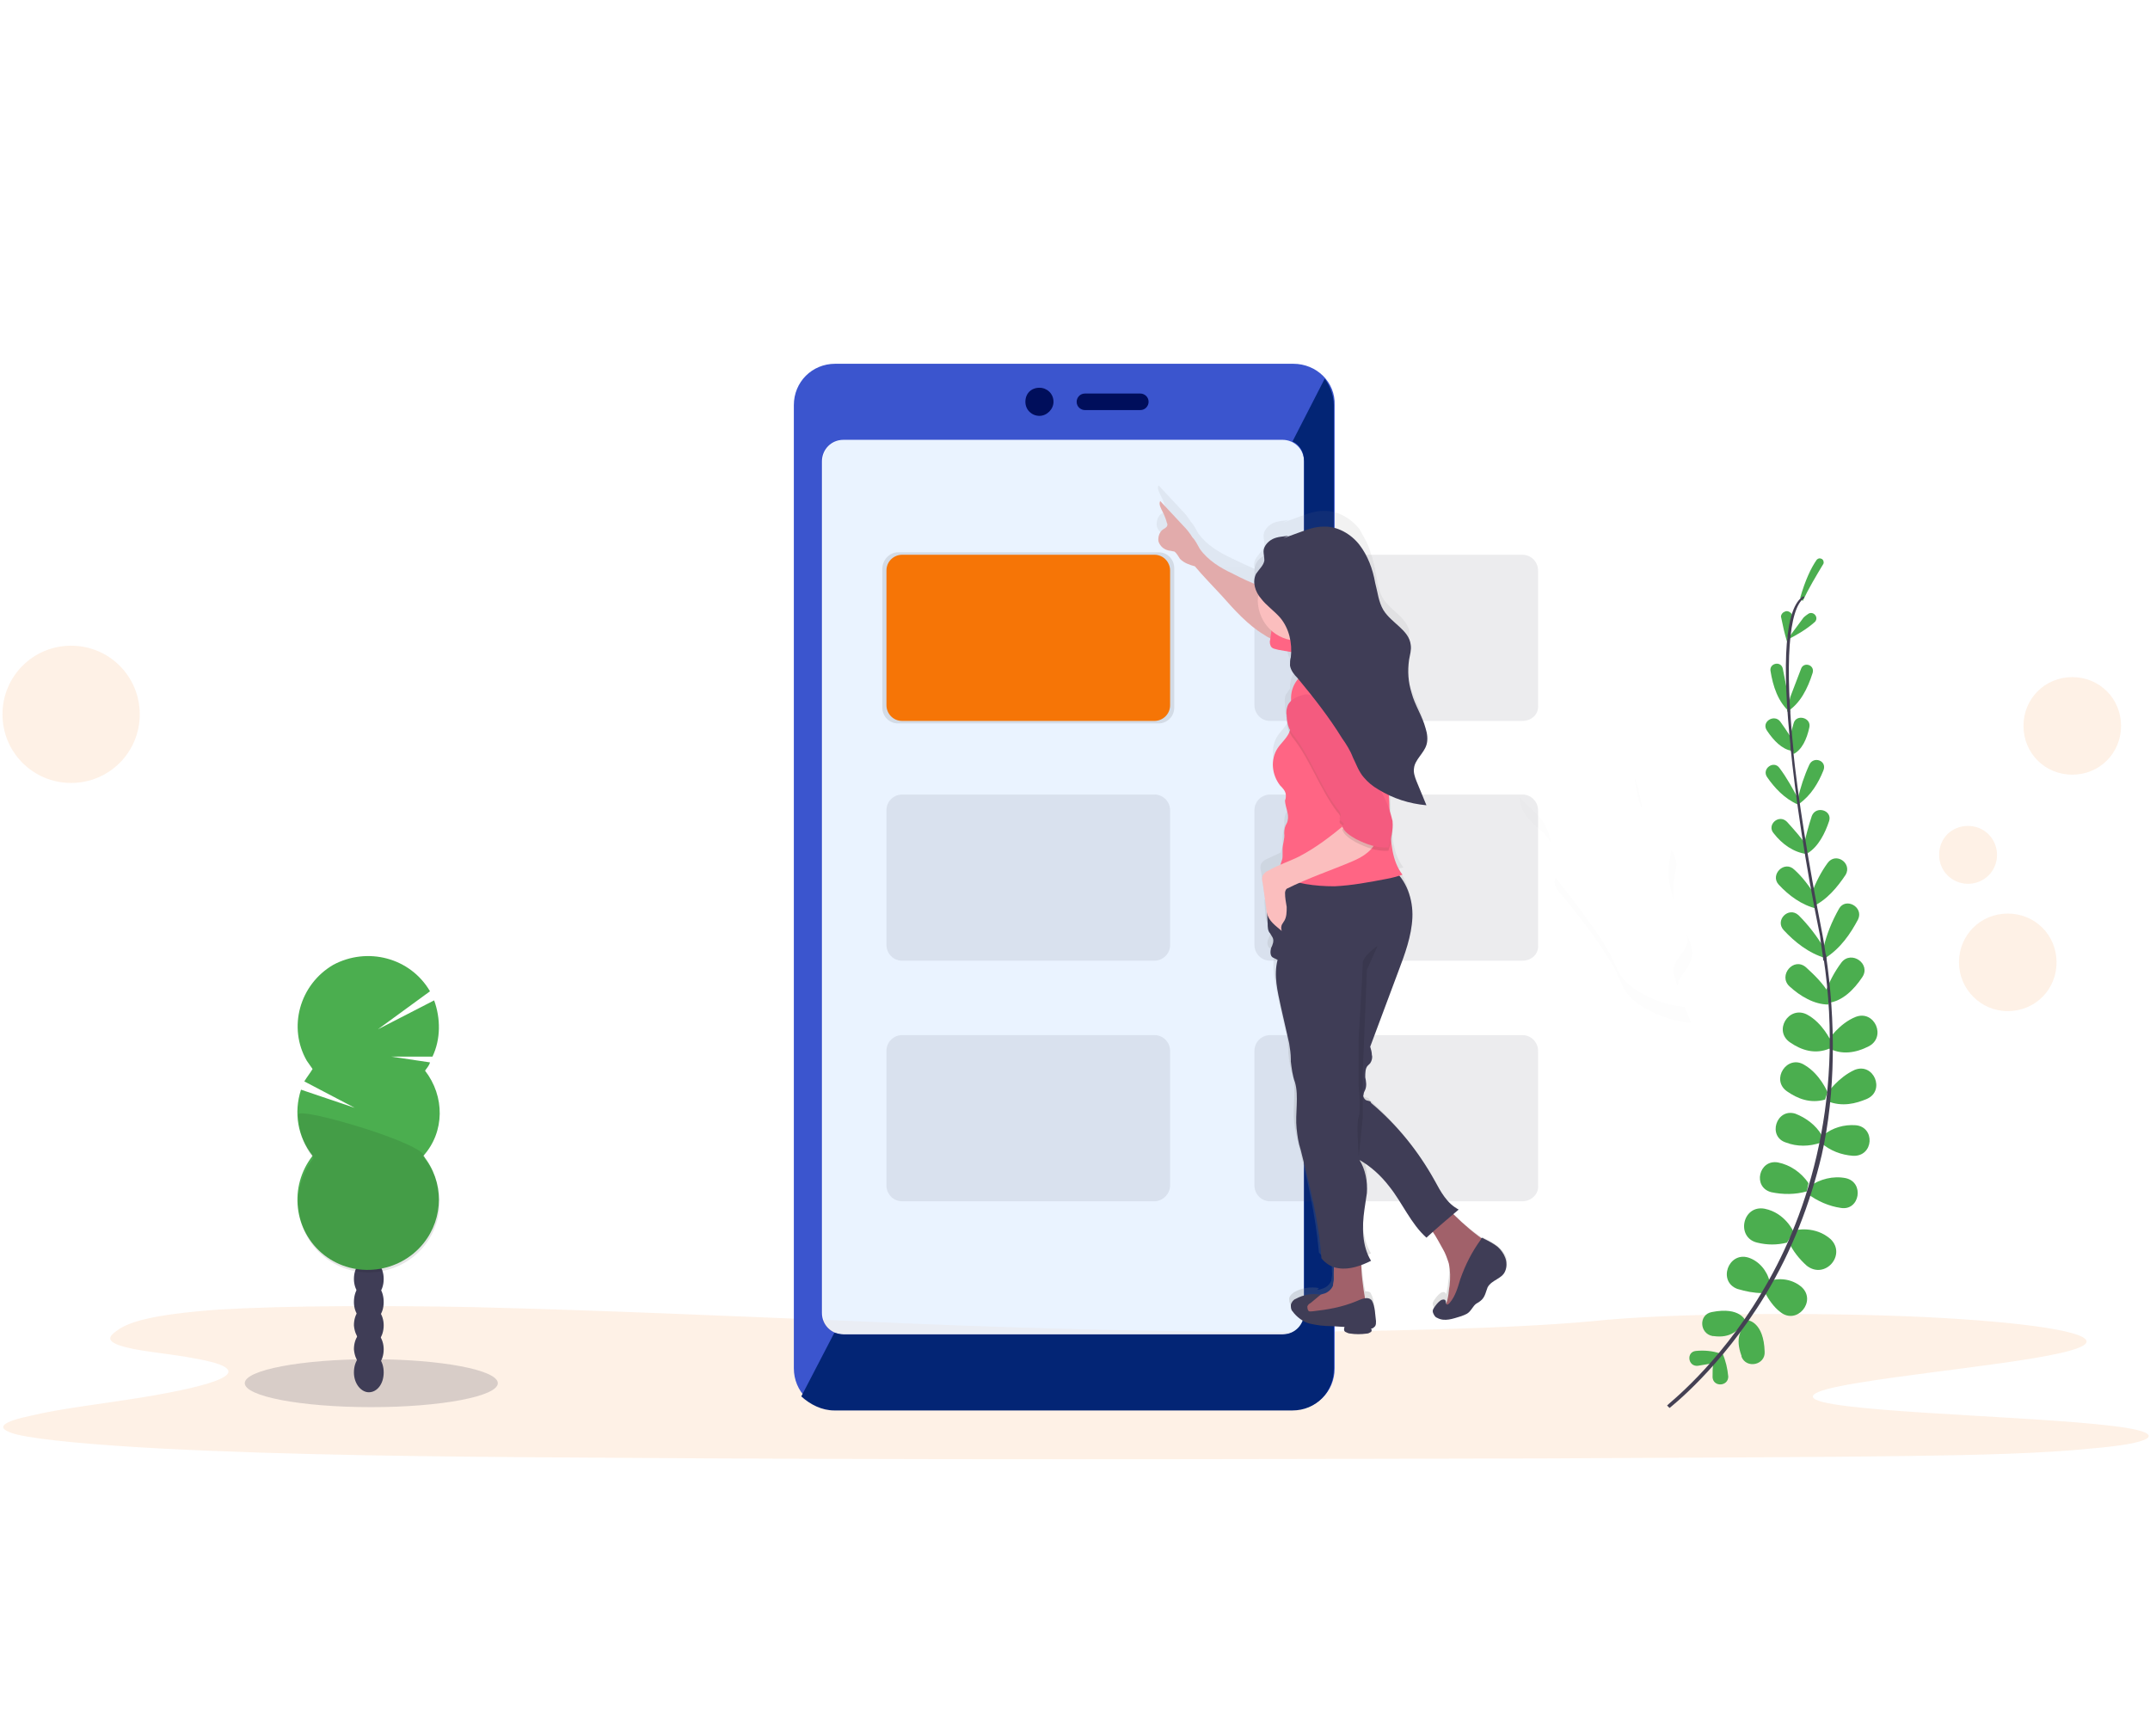<svg width="260" height="210" viewBox="0 0 260 210" fill="none" xmlns="http://www.w3.org/2000/svg">
<path opacity="0.1" d="M151.2 161.1C134.6 161 118.7 160.5 103.5 159.8C88.4 159.2 73.4 158.5 57.2 158.1C46.8 157.9 34.8 157.9 26.4 158.4C18.3 159 15.6 159.9 14.2 160.9C13.2 161.6 12.5 162.3 15.4 163C17.4 163.5 21 163.8 23.5 164.3C32.1 165.8 26 167.6 16.7 169.1C12.3 169.8 7.2 170.4 3.9 171.2C0.5 171.9 -1 172.7 2 173.5C4.9 174.2 11.9 174.8 19.4 175.2C34.7 176 52.8 176.2 70.4 176.3C109.4 176.6 148.7 176.5 187.8 176.4C202.3 176.3 216.8 176.3 231.1 176.1C239 176 247.2 175.8 252.9 175.2C260.2 174.6 262 173.5 257.1 172.7C248.9 171.4 226.3 171 220.5 169.6C217.3 168.8 220.6 167.9 225.1 167.2C234.9 165.6 251.4 164.2 252.3 162.4C252.9 161.1 245 159.9 232.7 159.3C219.9 158.7 202 158.8 192.6 159.8C183 160.7 165.9 161.1 151.2 161.1Z" fill="#F67506"/>
<path d="M208 163.7C207.1 163.4 206.1 163.3 205.1 163.4C203.9 163.5 204.1 165.3 205.3 165.2C205.9 165.1 206.5 165 207.1 164.9L208 163.7Z" fill="#4BAE4F"/>
<path d="M208.3 163.7C208.7 164.6 208.9 165.5 209 166.5C209 167.7 207.2 167.8 207.1 166.6C207.1 166 207.1 165.4 207.2 164.8L208.3 163.7Z" fill="#4BAE4F"/>
<path d="M211.1 159.8C211.1 159.8 210.5 158 207 158.7C205.4 159 205.5 161.3 207.1 161.6H207.2C209.3 161.9 210.2 160.9 211.1 159.8Z" fill="#4BAE4F"/>
<path d="M211.4 159.7C211.4 159.7 213.3 159.9 213.4 163.5C213.5 165.1 211.2 165.6 210.6 164.1V164C209.8 161.8 210.5 160.8 211.4 159.7Z" fill="#4BAE4F"/>
<path d="M214 155C213.7 153.7 212.7 152.5 211.4 152.1C209 151.4 207.7 155 210.1 155.9C211.1 156.2 212.1 156.4 213.1 156.4L214 155Z" fill="#4BAE4F"/>
<path d="M216.9 149C216.9 149 215.9 146.7 213.4 146.2C210.7 145.7 209.9 149.7 212.5 150.3C213.7 150.6 214.9 150.6 216.1 150.3L216.9 149Z" fill="#4BAE4F"/>
<path d="M218.7 143.1C217.8 141.8 216.5 140.9 215 140.6C212.7 140.2 211.9 143.6 214.2 144.2C215.6 144.5 217.1 144.5 218.5 144.1L218.7 143.1Z" fill="#4BAE4F"/>
<path d="M220.3 137.3C219.6 136.1 218.4 135.2 217.1 134.7C214.8 134 213.7 137.5 216 138.2C217.3 138.7 218.8 138.7 220.2 138.2L220.3 137.3Z" fill="#4BAE4F"/>
<path d="M221 132.1C221 132.1 220.1 129.9 218.2 128.8C216.1 127.5 214.1 130.6 216.1 132C217.4 132.9 218.9 133.5 220.7 133L221 132.1Z" fill="#4BAE4F"/>
<path d="M221.4 125.9C221.4 125.9 220.4 123.7 218.5 122.7C216.3 121.6 214.4 124.7 216.5 126.1C217.8 127 219.5 127.6 221.3 126.8L221.4 125.9Z" fill="#4BAE4F"/>
<path d="M221.2 120.2C220.5 119 219.5 118 218.4 117C216.9 115.7 215 118 216.4 119.3C217.7 120.5 219.4 121.5 221.1 121.5L221.2 120.2Z" fill="#4BAE4F"/>
<path d="M220.6 114.7C219.7 113.2 218.7 111.9 217.5 110.7C216.3 109.6 214.6 111.3 215.7 112.5C217 113.9 218.7 115.3 220.8 115.9L220.6 114.7Z" fill="#4BAE4F"/>
<path d="M219.5 108.3C218.8 107.2 218 106.1 217 105.2C215.8 104 214 105.8 215.1 107C216.3 108.3 217.9 109.5 219.7 109.9L219.5 108.3Z" fill="#4BAE4F"/>
<path d="M218.5 102.3C217.8 101.3 217 100.4 216.1 99.4C215.1 98.4 213.6 99.8 214.5 100.8C215.5 102.1 216.9 103.1 218.5 103.3V102.3Z" fill="#4BAE4F"/>
<path d="M217.5 96.7C216.8 95.4 216.1 94.1 215.2 92.9C214.5 91.9 213 93 213.7 94C214.6 95.3 215.8 96.6 217.4 97.3L217.5 96.7Z" fill="#4BAE4F"/>
<path d="M216.7 89.4C216.7 89.4 216.1 88.4 215.3 87.3C214.6 86.3 212.9 87.3 213.7 88.4C214.5 89.6 215.5 90.6 216.6 90.8L216.7 89.4Z" fill="#4BAE4F"/>
<path d="M216.3 84.5L215.6 80.9C215.4 79.9 214 80.2 214.1 81.1C214.4 83 215 84.9 216.5 86.2L216.3 84.5Z" fill="#4BAE4F"/>
<path d="M216.7 74.3C216.5 74 216.1 73.8 215.8 74C215.5 74.1 215.3 74.5 215.4 74.7C215.6 75.7 215.8 76.6 216.1 77.6L216.7 74.3Z" fill="#4BAE4F"/>
<path d="M214.1 154.9C215.4 154.5 216.9 154.8 217.9 155.7C219.7 157.4 217.3 160.3 215.3 158.7C214.5 158.1 213.9 157.2 213.4 156.3L214.1 154.9Z" fill="#4BAE4F"/>
<path d="M217.1 148.8C217.1 148.8 219.5 148.2 221.4 149.9C223.3 151.8 220.7 154.8 218.5 153.1C217.6 152.3 216.8 151.3 216.3 150.2L217.1 148.8Z" fill="#4BAE4F"/>
<path d="M218.8 143.5C220.1 142.6 221.7 142.2 223.2 142.5C225.5 143 224.9 146.5 222.6 146.1C221.2 145.9 219.8 145.3 218.6 144.4L218.8 143.5Z" fill="#4BAE4F"/>
<path d="M220.5 137.3C221.6 136.4 223 136 224.4 136.1C226.8 136.3 226.6 139.9 224.1 139.8C222.7 139.7 221.3 139.2 220.2 138.2L220.5 137.3Z" fill="#4BAE4F"/>
<path d="M221 132.2C221 132.2 222.3 130.3 224.3 129.4C226.6 128.5 228 131.9 225.8 132.9C224.4 133.5 222.8 133.9 221 133.2V132.2Z" fill="#4BAE4F"/>
<path d="M221.1 125.8C221.1 125.8 222.4 123.8 224.4 123C226.7 122.1 228.2 125.5 225.9 126.6C224.5 127.3 222.7 127.7 221 126.7V125.8H221.1Z" fill="#4BAE4F"/>
<path d="M220.7 120.1C221.2 118.8 221.8 117.6 222.7 116.4C223.9 114.9 226.3 116.6 225.2 118.2C224.2 119.7 222.8 121.1 221.1 121.3L220.7 120.1Z" fill="#4BAE4F"/>
<path d="M220.5 114.7C220.9 113 221.5 111.5 222.4 109.9C223.2 108.5 225.4 109.7 224.7 111.2C223.8 112.9 222.6 114.7 220.7 115.9L220.5 114.7Z" fill="#4BAE4F"/>
<path d="M219.1 108C219.6 106.7 220.2 105.5 221 104.4C222 103 224 104.4 223.2 105.8C222.2 107.3 220.9 108.9 219.1 109.7V108Z" fill="#4BAE4F"/>
<path d="M218.1 102.3C218.4 101.1 218.7 99.9 219.1 98.7C219.6 97.4 221.6 98 221.2 99.3C220.7 100.8 219.9 102.4 218.6 103.2L218.1 102.3Z" fill="#4BAE4F"/>
<path d="M217.4 96.7C217.7 95.3 218.2 93.8 218.8 92.5C219.3 91.4 221 92 220.5 93.2C219.9 94.7 219 96.2 217.6 97.2L217.4 96.7Z" fill="#4BAE4F"/>
<path d="M216.3 89.9C216.3 89.9 216.5 88.8 216.9 87.5C217.2 86.3 219.1 86.8 218.8 88C218.5 89.4 217.9 90.7 216.9 91.2L216.3 89.9Z" fill="#4BAE4F"/>
<path d="M216.5 84.3L217.8 80.9C218.1 80 219.5 80.4 219.2 81.4C218.6 83.3 217.7 85.1 216.1 86.1L216.5 84.3Z" fill="#4BAE4F"/>
<path d="M218.1 74.7C218.1 74.7 218.3 74.5 218.6 74.3C219.2 73.8 220 74.6 219.5 75.2C218.5 76.1 217.3 76.8 216.1 77.4L218.1 74.7Z" fill="#4BAE4F"/>
<path d="M218 72.7C218.7 71.2 219.6 69.7 220.5 68.2C220.6 68 220.5 67.7 220.3 67.6C220.1 67.5 219.9 67.5 219.7 67.7C219 68.7 218.3 70.2 217.7 72.3L218 72.7Z" fill="#4BAE4F"/>
<path d="M216.6 90.9H216.9C215.8 80.2 216.3 73.6 218.2 72.3L218.1 72.1C215.9 73.4 215.4 79.9 216.6 90.9Z" fill="#444053"/>
<path d="M220.5 116.2L220.9 116.1C220.7 115.1 220.6 114.1 220.4 113.1C218.7 104.4 217.4 96.4 216.8 90.3L216.5 90.1C217.1 96.2 218.3 104.5 220.1 113.2C220.2 114.2 220.4 115.2 220.5 116.2Z" fill="#444053"/>
<path d="M201.9 170.3C202 170.2 208.1 165.5 213.5 156.6C216.7 151.3 218.9 145.6 220.3 139.7C222 132.2 222 123.5 220.8 115.4L220.5 115.7C223.3 134 218 148.2 213 156.4C207.7 165.3 201.6 169.9 201.6 170L201.9 170.3Z" fill="#444053"/>
<path opacity="0.2" d="M44.9 170.2C53.3 170.2 60.2 168.9 60.2 167.3C60.2 165.7 53.3 164.4 44.9 164.4C36.5 164.4 29.6 165.7 29.6 167.3C29.6 168.9 36.4 170.2 44.9 170.2Z" fill="#444053"/>
<path d="M44.6 168.4C45.6 168.4 46.4 167.4 46.4 166C46.4 164.6 45.6 163.6 44.6 163.6C43.6 163.6 42.8 164.6 42.8 166C42.8 167.4 43.7 168.4 44.6 168.4Z" fill="#3F3D56"/>
<path d="M44.6 165.6C45.6 165.6 46.4 164.6 46.4 163.2C46.4 161.9 45.6 160.8 44.6 160.8C43.6 160.8 42.8 161.8 42.8 163.2C42.9 164.5 43.7 165.6 44.6 165.6Z" fill="#3F3D56"/>
<path d="M44.6 162.7C45.6 162.7 46.4 161.7 46.4 160.3C46.4 159 45.6 157.9 44.6 157.9C43.6 157.9 42.8 158.9 42.8 160.3C42.9 161.6 43.7 162.7 44.6 162.7Z" fill="#3F3D56"/>
<path d="M44.6 159.9C45.6 159.9 46.4 158.9 46.4 157.5C46.4 156.1 45.7 155.1 44.6 155.1C43.5 155.1 42.8 156.1 42.8 157.5C42.8 158.9 43.7 159.9 44.6 159.9Z" fill="#3F3D56"/>
<path d="M44.6 157.1C45.6 157.1 46.4 156.1 46.4 154.7C46.4 153.3 45.6 152.3 44.6 152.3C43.6 152.3 42.8 153.3 42.8 154.7C42.8 156.1 43.7 157.1 44.6 157.1Z" fill="#3F3D56"/>
<path d="M44.6 154.2C45.6 154.2 46.4 153.2 46.4 151.8C46.4 150.4 45.6 149.4 44.6 149.4C43.6 149.4 42.8 150.4 42.8 151.8C42.8 153.2 43.7 154.2 44.6 154.2Z" fill="#3F3D56"/>
<path d="M44.6 151.3C45.6 151.3 46.4 150.3 46.4 148.9C46.4 147.5 45.6 146.5 44.6 146.5C43.6 146.5 42.8 147.5 42.8 148.9C42.8 150.3 43.7 151.3 44.6 151.3Z" fill="#3F3D56"/>
<path d="M51.4 129.5C51.6 129.2 51.9 128.9 52 128.5L47.3 127.8H52.3C53.3 125.7 53.3 123.2 52.5 121L45.7 124.5L52 119.9C49.6 115.8 44.4 114.5 40.3 116.7C36.2 119.1 34.8 124.3 37.1 128.3C37.3 128.6 37.6 129 37.8 129.3C37.5 129.8 37.1 130.3 36.8 130.8L42.9 134L36.4 131.8C35.5 134.6 36 137.5 37.8 139.8C34.9 143.5 35.5 148.9 39.2 151.8C42.9 154.7 48.3 154 51.2 150.4C53.7 147.3 53.7 142.9 51.2 139.8C53.8 136.9 53.8 132.6 51.4 129.5Z" fill="#4BAE4F"/>
<path opacity="0.55" d="M155.2 53.2H102.1C100.7 53.2 99.5 54.3 99.5 55.8V158.8C99.5 160.2 100.6 161.4 102.1 161.4H155.2C156.6 161.4 157.8 160.3 157.8 158.8V55.8C157.8 54.4 156.6 53.2 155.2 53.2Z" fill="#D9E8FF"/>
<path d="M156.4 44H101C98.2 44 96 46.2 96 49V165.5C96 168.3 98.2 170.5 101 170.5H156.4C159.2 170.5 161.4 168.3 161.4 165.5V49C161.5 46.2 159.2 44 156.4 44ZM157.8 158.8C157.8 160.2 156.7 161.4 155.2 161.4H102C100.6 161.4 99.4 160.3 99.4 158.8V55.8C99.4 54.4 100.5 53.2 102 53.2H155.1C156.5 53.2 157.7 54.3 157.7 55.8V158.8H157.8Z" fill="#3B55CE"/>
<path d="M100.9 170.6H156.3C159.1 170.6 161.3 168.4 161.3 165.6V49C161.3 47.8 160.8 46.6 160.2 45.8L156.3 53.4C157.2 53.8 157.7 54.7 157.7 55.8V158.8C157.7 160.2 156.6 161.4 155.1 161.4H102C101.6 161.4 101.3 161.3 100.9 161.2L96.9 168.9C98 169.9 99.4 170.6 100.9 170.6Z" fill="#032575"/>
<path d="M125.7 50.3C124.8 50.3 124 49.6 124 48.6C124 47.6 124.7 46.9 125.7 46.9C126.6 46.9 127.4 47.6 127.4 48.6C127.4 49.5 126.6 50.3 125.7 50.3Z" fill="#000E5B"/>
<path d="M138.9 48.6C138.9 48 138.4 47.6 137.9 47.6H131.2C130.6 47.6 130.2 48.1 130.2 48.6C130.2 49.2 130.7 49.6 131.2 49.6H137.9C138.5 49.6 138.9 49.1 138.9 48.6Z" fill="#000E5B"/>
<path opacity="0.1" d="M36.1 134.8C36.1 136.7 36.7 138.6 37.9 140.1C35 143.8 35.6 149.2 39.3 152.1C43 155 48.4 154.3 51.3 150.7C53.8 147.6 53.8 143.2 51.3 140.1C52.5 138.6 36.1 133.8 36.1 134.8Z" fill="black"/>
<path opacity="0.1" d="M108.6 66.8H140.1C141.2 66.8 142 67.7 142 68.7V85.6C142 86.7 141.1 87.5 140.1 87.5H108.6C107.5 87.5 106.7 86.6 106.7 85.6V68.8C106.7 67.7 107.6 66.8 108.6 66.8Z" fill="black"/>
<path opacity="0.1" d="M184.1 87.2H153.6C152.5 87.2 151.7 86.3 151.7 85.3V69C151.7 67.9 152.6 67.1 153.6 67.1H184.1C185.2 67.1 186 68 186 69V85.3C186.1 86.4 185.2 87.2 184.1 87.2Z" fill="#444053"/>
<path d="M139.6 87.2H109.1C108 87.2 107.2 86.3 107.2 85.3V69C107.2 67.9 108.1 67.1 109.1 67.1H139.6C140.7 67.1 141.5 68 141.5 69V85.3C141.5 86.4 140.6 87.2 139.6 87.2Z" fill="#F67506"/>
<path opacity="0.1" d="M184.1 116.2H153.6C152.5 116.2 151.7 115.3 151.7 114.3V98C151.7 96.9 152.6 96.1 153.6 96.1H184.1C185.2 96.1 186 97 186 98V114.3C186.1 115.4 185.2 116.2 184.1 116.2Z" fill="#444053"/>
<path opacity="0.1" d="M139.6 116.2H109.1C108 116.2 107.2 115.3 107.2 114.3V98C107.2 96.9 108.1 96.1 109.1 96.1H139.6C140.7 96.1 141.5 97 141.5 98V114.3C141.5 115.4 140.6 116.2 139.6 116.2Z" fill="#444053"/>
<path opacity="0.1" d="M184.1 145.3H153.6C152.5 145.3 151.7 144.4 151.7 143.4V127.1C151.7 126 152.6 125.2 153.6 125.2H184.1C185.2 125.2 186 126.1 186 127.1V143.4C186.1 144.4 185.2 145.3 184.1 145.3Z" fill="#444053"/>
<path opacity="0.1" d="M139.6 145.3H109.1C108 145.3 107.2 144.4 107.2 143.4V127.1C107.2 126 108.1 125.2 109.1 125.2H139.6C140.7 125.2 141.5 126.1 141.5 127.1V143.4C141.5 144.4 140.6 145.3 139.6 145.3Z" fill="#444053"/>
<path opacity="0.1" d="M238 106.9C239.9 106.9 241.5 105.4 241.5 103.4C241.5 101.5 240 99.9 238 99.9C236 99.9 234.5 101.4 234.5 103.4C234.5 105.4 236.1 106.9 238 106.9Z" fill="#F67506"/>
<path opacity="0.1" d="M250.6 93.7C253.9 93.7 256.5 91.1 256.5 87.8C256.5 84.5 253.9 81.9 250.6 81.9C247.3 81.9 244.7 84.5 244.7 87.8C244.7 91.1 247.3 93.7 250.6 93.7Z" fill="#F67506"/>
<path opacity="0.1" d="M242.8 122.3C246.1 122.3 248.7 119.7 248.7 116.4C248.7 113.1 246.1 110.5 242.8 110.5C239.5 110.5 236.9 113.1 236.9 116.4C236.9 119.6 239.5 122.3 242.8 122.3Z" fill="#F67506"/>
<path opacity="0.1" d="M8.6 94.7C13.2 94.7 16.9 91 16.9 86.4C16.9 81.8 13.2 78.1 8.6 78.1C4 78.1 0.3 81.8 0.3 86.4C0.3 91 4 94.7 8.6 94.7Z" fill="#F67506"/>
<g opacity="0.1">
<path opacity="0.1" d="M197.8 94.8C198 95.8 198.1 96.9 198.6 97.8C198.5 97.5 198.5 97.1 198.4 96.7C198.2 95.8 198 94.9 197.7 94.1C197.7 94.4 197.8 94.7 197.8 94.8Z" fill="black"/>
<path opacity="0.1" d="M201.9 104.1C201.7 105.4 201.8 106.8 202.2 108.1C202.3 108.4 202.4 108.8 202.5 109.1C202.3 108.1 202.3 107 202.5 106C202.6 105.4 202.8 104.8 202.7 104.2C202.6 103.7 202.4 103.2 202.1 102.8C202 103.4 202 103.8 201.9 104.1Z" fill="black"/>
<path opacity="0.1" d="M204.5 114.4C204.4 114 204.2 113.5 204 113.1C204.1 113.6 204.1 114 203.9 114.4C203.6 115.4 202.5 116.1 202.4 117.2C202.3 117.8 202.6 118.3 202.7 118.8C202.8 119 202.9 119.2 202.9 119.4C202.9 119.3 202.9 119.2 202.9 119.1C203 118.1 204.1 117.3 204.4 116.3C204.7 115.8 204.7 115.1 204.5 114.4Z" fill="black"/>
<path opacity="0.1" d="M198.1 119.9C197.4 119.5 196.8 119 196.3 118.4C195.7 117.7 195.4 116.8 195 116C194.6 115.2 194.1 114.5 193.7 113.7C192 111.2 190.2 108.8 188.3 106.4C188.2 106.3 188.2 106.2 188.1 106.2C188 106.4 188 106.6 188 106.8C188.1 107.4 188.5 107.9 188.9 108.3C190.8 110.6 192.7 113 194.3 115.6C194.8 116.3 195.3 117.1 195.6 117.9C196 118.7 196.3 119.6 196.9 120.3C197.4 120.9 198 121.4 198.7 121.8C200.5 122.9 202.4 123.5 204.5 123.7L203.7 121.8C201.8 121.6 199.8 121 198.1 119.9Z" fill="black"/>
<path opacity="0.1" d="M186.3 99C185.6 98.1 184.7 97.5 184 96.7C183.9 96.6 183.9 96.5 183.8 96.5C183.8 97.3 184.1 98.1 184.6 98.7C185.2 99.6 186.2 100.2 186.9 101C187.2 101.3 187.4 101.7 187.6 102C187.4 100.9 187 99.9 186.3 99Z" fill="black"/>
</g>
<path d="M181.1 150.7C180.6 150.3 180 150 179.4 149.7C179.3 149.7 179.3 149.7 179.2 149.7C177.9 148.8 176.7 147.8 175.6 146.7C175.8 146.5 176.1 146.4 176.2 146.1C174.8 145.5 174.1 143.9 173.3 142.6C171.4 139 168.7 135.8 165.6 133C165.5 132.7 165.1 132.8 164.9 132.6C164.7 132.4 164.7 132.3 164.7 132C164.7 131.8 164.8 131.6 164.9 131.4C165 130.9 164.9 130.4 164.9 129.9C164.8 129.4 164.9 128.9 165.2 128.5C165.3 128.4 165.4 128.3 165.5 128.2C165.7 127.9 165.8 127.6 165.7 127.2C165.7 126.9 165.6 126.5 165.5 126.2C166.6 123.2 167.8 120.1 168.9 117C169.7 114.8 170.5 112.6 170.6 110.3C170.7 108.5 170.2 106.6 169.1 105.1C169.3 105 169.5 105 169.7 104.9C168.4 103.2 168.3 100.8 168.2 98.6C168.2 97.5 168.1 96.4 168.1 95.3C168.4 95.5 168.8 95.6 169.2 95.8L169.5 95.9C170.1 96.1 170.7 96.2 171.3 96.3C171.6 96.3 171.9 96.4 172.1 96.4C171.7 95.4 171.3 94.5 170.9 93.4C170.7 92.9 170.6 92.5 170.6 92C170.6 91.9 170.6 91.9 170.6 91.8C170.6 91.7 170.7 91.5 170.7 91.4C170.7 91.3 170.8 91.3 170.8 91.2C170.9 91 171 90.9 171.1 90.7C171.2 90.6 171.3 90.5 171.4 90.4C171.7 90 172 89.5 172.2 89.1C172.3 88.9 172.3 88.6 172.3 88.4C172.3 88.2 172.3 87.9 172.2 87.6C172.2 87.4 172.1 87.3 172.1 87.1C172.1 87 172 86.9 172 86.8V86.7C172 86.6 171.9 86.5 171.9 86.5V86.4C171.9 86.3 171.8 86.2 171.8 86.2V86C171.3 84.9 170.8 83.8 170.4 82.6C170.3 82.3 170.2 82 170.2 81.6C170.2 81.5 170.2 81.4 170.1 81.4C170.1 81.3 170.1 81.3 170.1 81.2C170.1 81.1 170.1 81 170.1 81V80.8C170.1 80.7 170.1 80.6 170.1 80.6C170.1 80.5 170.1 80.3 170.1 80.2C170.1 80.1 170.1 80.1 170.1 80C170.1 79.9 170.1 79.8 170.1 79.7C170.1 79.6 170.1 79.6 170.1 79.5C170.1 79.4 170.1 79.3 170.1 79.2C170.1 79.1 170.1 79.1 170.1 79C170.1 78.8 170.1 78.7 170.2 78.5C170.2 78.4 170.3 78.2 170.3 78.1C170.4 77.8 170.4 77.4 170.4 77C170.4 76.9 170.4 76.8 170.4 76.8C170.4 76.7 170.4 76.7 170.4 76.6C170.4 76.6 170.4 76.6 170.4 76.5C170.4 76.4 170.4 76.4 170.4 76.4C170.4 76.3 170.4 76.4 170.4 76.3V76.2C170.4 76.1 170.4 76.2 170.4 76.1C170.4 76.1 170.4 76 170.3 76V75.9C170.3 75.8 170.2 75.8 170.2 75.7C170.1 75.5 170 75.4 169.9 75.2C169.2 74.2 167.9 73.5 167.2 72.3C166.8 71.6 166.6 70.8 166.5 70C166.5 69.8 166.4 69.7 166.4 69.4C166.3 69.2 166.3 69.1 166.3 68.8C166.3 68.7 166.2 68.6 166.2 68.5V68.4C166.2 68.3 166.2 68.2 166.1 68.1V68C166.1 67.9 166 67.8 166 67.7V67.6C166 67.5 165.9 67.4 165.9 67.3C165.9 67.2 165.8 67.1 165.8 67C165.8 66.9 165.7 66.8 165.7 66.7C165.7 66.6 165.6 66.5 165.6 66.4C165.6 66.3 165.5 66.2 165.5 66.1C165.2 65.4 164.8 64.7 164.4 64C163.4 62.7 161.7 61.7 160 61.8C159.1 61.8 158.2 62.1 157.4 62.4L155.2 63.2L155.8 62.9C155.2 63 154.5 63 153.9 63.3C153.3 63.6 152.8 64.2 152.8 64.8C152.8 65.1 152.9 65.5 152.9 65.9C152.8 66.5 152.3 66.9 151.9 67.5C151.7 67.8 151.6 68.2 151.7 68.6C151.7 68.7 151.7 68.7 151.7 68.7V68.8C150.8 68.4 149.9 68 148.9 67.5C147.4 66.8 145.9 65.9 144.9 64.5C144.6 64 144.4 63.5 144 63.1C143.7 62.6 143.3 62.1 142.9 61.7L140.1 58.7C139.9 59.1 140.2 59.6 140.4 60C140.6 60.4 140.8 60.9 140.9 61.3C141 61.5 141 61.6 140.9 61.8C140.8 61.9 140.7 62 140.5 62.1C140 62.4 139.8 63.1 139.9 63.7C140.1 64.3 140.6 64.7 141.2 64.8C141.4 64.8 141.6 64.9 141.8 64.9C142.1 65.1 142.3 65.5 142.5 65.8C143 66.3 143.6 66.5 144.3 66.7C145.3 67.9 146.4 69.1 147.5 70.3C149.1 72.1 150.7 74 152.8 75.2C153 75.3 153.2 75.4 153.4 75.5V75.6C153.3 75.9 153.4 76.2 153.5 76.4C153.7 76.7 154.1 76.7 154.4 76.9L155.9 77.2C155.9 77.4 155.9 77.6 155.8 77.8C155.8 77.9 155.7 78 155.7 78.1V78.3V78.4C155.7 78.5 155.7 78.4 155.7 78.5V78.6V78.7C155.7 78.8 155.7 78.8 155.7 78.9C155.8 79.5 156.2 80 156.6 80.5L156.8 80.8C156.5 81.3 156.2 81.8 156.1 82.3C156 82.6 156 83 156 83.3C155.8 83.5 155.7 83.8 155.5 84C155.4 84.3 155.3 84.7 155.4 85.1C155.4 85.3 155.4 85.4 155.4 85.5C155.4 86.1 155.5 86.6 155.7 87.1C155.7 87.2 155.8 87.2 155.8 87.2C155.5 87.9 154.9 88.4 154.5 89C153.6 90.4 153.8 92.3 154.8 93.6C155.1 93.9 155.5 94.3 155.5 94.8C155.5 95 155.5 95.3 155.4 95.4C155.4 95.9 155.6 96.4 155.7 96.9C155.8 97.3 155.8 97.8 155.6 98.2C155.4 98.5 155.3 99 155.3 99.4C155.4 100 155.1 100.7 155.1 101.3C155.1 101.6 155.1 101.9 155.1 102.2C155.1 102.5 155 102.7 154.9 103V103.1C154.3 103.4 153.8 103.6 153.2 103.9C152.9 104 152.7 104.2 152.5 104.5C152.4 104.8 152.4 105.1 152.5 105.4L153 108.8H152.9C152.9 109.4 153 109.9 153 110.5C153 110.9 153.1 111.4 153.3 111.7C153.4 111.8 153.5 112 153.6 112.2C153.8 112.6 153.6 113.1 153.4 113.5C153.2 113.9 153.2 114.5 153.6 114.7C153.8 114.8 154 114.9 154.2 115C153.7 116.9 154.2 118.9 154.6 120.8C154.9 122.3 155.2 123.7 155.6 125.2C155.7 125.8 155.8 126.5 155.8 127.1C155.8 127.2 155.8 127.3 155.8 127.4C155.9 128.3 156 129.1 156.3 130C156.8 131.7 156.3 133.8 156.5 135.7C156.6 136.6 156.8 137.5 157 138.3C158.1 142.7 159.1 147 159.5 151.5C159.9 152 160.5 152.4 161.1 152.6C161 153.2 161.1 153.8 161.1 154.1C161.1 154.4 161 154.6 161 154.9C160.8 155.4 160.3 155.8 159.8 155.9C159.6 156 159.5 156 159.3 156L159.5 155.8C158.5 155.6 157.3 155.8 156.5 156.3C156.2 156.5 156 156.7 155.9 157C155.9 157.3 155.9 157.6 156.1 157.8C156.6 158.5 157.4 159.1 158.2 159.3C159.1 159.5 159.9 159.6 160.8 159.6L162.5 159.7C162.4 159.9 162.4 160.2 162.6 160.3C162.8 160.4 162.9 160.5 163.2 160.5C163.8 160.6 164.5 160.6 165.2 160.5C165.4 160.5 165.5 160.4 165.7 160.3C165.8 160.2 165.8 160 165.7 159.9C165.9 159.9 166 159.8 166.2 159.6C166.3 159.4 166.3 159.2 166.3 159C166.2 158.3 166.2 157.2 165.8 156.5C165.7 156.2 165.4 156.2 165.1 156.2C164.8 154.9 164.7 153.5 164.6 152.1C165 151.9 165.4 151.8 165.8 151.6C164.7 149.8 164.7 147.5 165 145.3C165.1 144.7 165.2 144 165.3 143.3C165.4 141.9 165.2 140.4 164.4 139.3C165.8 140.2 167 141.2 168 142.5C169.6 144.6 170.6 147.1 172.5 148.8C172.8 148.6 173 148.3 173.3 148.1C173.7 148.8 174.1 149.5 174.4 150.2C174.7 150.7 174.9 151.3 175.1 151.9C175.3 152.8 175.3 153.7 175.2 154.6C175.1 155.1 175.1 155.6 175 156C175 156.2 174.9 156.4 174.9 156.6C174.9 156.5 174.9 156.5 174.8 156.4C174.7 156.2 174.3 156.3 174.2 156.4C173.9 156.6 173.6 157 173.4 157.3C173.3 157.5 173.2 157.6 173.3 157.9C173.4 158.2 173.5 158.4 173.8 158.5C174.7 159 175.7 158.6 176.7 158.3C177 158.2 177.2 158.1 177.4 158C177.9 157.7 178.1 157.1 178.5 156.8C178.7 156.7 179 156.5 179.2 156.3C179.6 155.9 179.7 155.3 179.9 154.8C180.4 153.9 181.6 153.7 182 152.9C182.6 152.6 181.9 151.3 181.1 150.7Z" fill="url(#paint0_linear)"/>
<path d="M161.3 154.7C161.3 155 161.2 155.2 161.2 155.5C161 156 160.5 156.4 160 156.5C159.5 156.7 159 156.7 158.4 156.9C158.2 157 157.9 157.1 157.8 157.2C157.3 157.7 157.6 158.5 158.1 158.8C158.6 159.1 159.3 159.1 160 159.1C161.4 159 162.7 158.8 164 158.5C164.5 158.4 165 158.2 165.1 157.7C165.1 157.5 165.1 157.4 165.1 157.2C164.8 155.6 164.6 153.9 164.6 152.2C164.6 152.1 162 152 161.7 152.2C161.2 152.7 161.3 154.2 161.3 154.7Z" fill="#A1616A"/>
<path d="M173.2 148.9C173.7 149.6 174.1 150.4 174.5 151.1C174.8 151.6 175 152.2 175.2 152.8C175.4 153.7 175.4 154.6 175.3 155.5C175.2 156 175.2 156.5 175.1 156.9C175 157.4 174.9 157.9 174.5 158.2C174.8 158.4 175.3 158.4 175.7 158.3C176 158.1 176.4 158 176.7 157.7C178.6 156.1 180.1 153.7 180.3 151.2C180.3 151 180.3 150.8 180.2 150.6C180.1 150.5 180 150.4 179.9 150.3C178.4 149.3 177 148.1 175.8 146.9C175.7 146.8 175.6 146.7 175.5 146.7C175.4 146.7 175.3 146.7 175.2 146.8C174.5 147.1 173.2 147.7 172.8 148.6C172.9 148.5 173.1 148.7 173.2 148.9Z" fill="#A1616A"/>
<path d="M164 157.4C162.3 158.1 160.6 158.4 158.8 158.6C158.6 158.6 158.3 158.7 158.2 158.5C158.1 158.3 158.1 158.2 158.1 158C158.2 157.8 158.3 157.7 158.5 157.6L159.7 156.6C158.7 156.4 157.6 156.6 156.7 157.1C156.4 157.2 156.2 157.5 156.1 157.8C156.1 158.1 156.1 158.4 156.3 158.6C156.8 159.3 157.6 159.9 158.4 160.1C159.3 160.3 160.1 160.4 161 160.4L162.6 160.5C162.5 160.7 162.5 161 162.7 161.1C162.9 161.2 163.1 161.3 163.3 161.3C163.9 161.4 164.6 161.4 165.3 161.3C165.5 161.3 165.6 161.2 165.8 161.1C165.9 161 165.9 160.8 165.8 160.7C166 160.7 166.1 160.6 166.3 160.4C166.4 160.2 166.4 160.1 166.4 159.8C166.3 159.1 166.3 158 165.9 157.3C165.4 156.7 164.5 157.2 164 157.4Z" fill="#3F3D56"/>
<path d="M181.1 150.8C180.6 150.4 180 150.1 179.4 149.8C179.3 149.7 179.2 149.7 179.1 149.8C179.1 149.8 179.1 149.8 179.1 149.9C178 151.4 177.2 153 176.6 154.7C176.3 155.7 176 156.8 175.3 157.6C175.2 157.7 175.1 157.8 175 157.8C174.8 157.7 174.9 157.5 174.8 157.3C174.7 157.1 174.3 157.2 174.2 157.3C173.9 157.5 173.6 157.9 173.4 158.2C173.3 158.4 173.2 158.5 173.3 158.8C173.4 159 173.5 159.3 173.8 159.4C174.7 159.9 175.7 159.5 176.7 159.2C177 159.1 177.2 159 177.4 158.9C177.9 158.6 178.1 158 178.5 157.7C178.7 157.6 179 157.4 179.2 157.2C179.6 156.8 179.7 156.2 179.9 155.7C180.4 154.8 181.6 154.7 182 153.8C182.5 152.7 181.9 151.5 181.1 150.8Z" fill="#3F3D56"/>
<path d="M168.3 105C170.1 106.4 170.9 108.8 170.8 111C170.7 113.2 169.9 115.4 169.1 117.5C168 120.5 166.8 123.6 165.7 126.6C165.8 126.9 165.9 127.3 165.9 127.6C166 127.9 165.9 128.3 165.7 128.6C165.6 128.7 165.5 128.8 165.4 128.9C165.1 129.2 165.1 129.8 165.1 130.3C165.2 130.8 165.3 131.3 165.1 131.8C165 132 164.9 132.2 164.9 132.4C164.8 132.6 164.9 132.8 165.1 133C165.3 133.2 165.8 133.1 165.8 133.4C168.9 136 171.5 139.2 173.5 142.8C174.2 144.1 175 145.6 176.4 146.3C175.1 147.4 173.8 148.5 172.5 149.7C170.6 148 169.6 145.5 168 143.5C167 142.2 165.8 141.1 164.4 140.3C165.1 141.4 165.4 142.9 165.3 144.3C165.2 144.9 165.1 145.6 165 146.3C164.7 148.4 164.7 150.7 165.8 152.5C164.6 153.1 163.2 153.6 161.9 153.4C161 153.3 160.3 152.8 159.8 152.2C159.5 147.7 158.4 143.5 157.3 139.1C157 138.2 156.9 137.4 156.8 136.5C156.6 134.7 157.1 132.6 156.6 130.9C156.3 130.1 156.2 129.2 156.1 128.4C156.1 128.3 156.1 128.2 156.1 128.1C156.1 127.5 156 126.8 155.9 126.2L154.9 121.8C154.5 119.9 154 118 154.5 116.1C154.3 116 154.1 115.9 153.9 115.8C153.6 115.6 153.6 115.1 153.7 114.7C153.9 114.3 154.1 113.8 153.9 113.4C153.8 113.2 153.7 113.1 153.6 112.9C153.3 112.6 153.3 112.1 153.3 111.7L153.2 110C153.9 110.3 154.5 110.8 154.9 111.4C154 110 154.4 108 155.1 106.5C155.4 105.5 156.2 104.9 157.2 104.8C160.8 104.3 165.3 102.7 168.3 105Z" fill="#3F3D56"/>
<path opacity="0.1" d="M166.6 114.4C166.6 114.4 164.8 115.6 164.8 116.5C164.8 117.4 164.3 125.6 164.3 125.6V131.3C164.3 131.3 164.6 134.3 164.3 135.1C164 135.8 164.3 139.3 164.3 139.8C164.3 140.3 164.8 135.1 164.8 135.1V129.7L165.3 117.3L166.6 114.4Z" fill="black"/>
<path d="M156.5 72.6L155.5 72.2C153.3 71.3 151.2 70.5 149.1 69.4C147.6 68.7 146.1 67.8 145.1 66.4C144.8 65.9 144.6 65.4 144.2 65C143.9 64.5 143.5 64 143.1 63.6L140.3 60.6C140.1 61 140.4 61.5 140.6 61.9C140.8 62.3 141 62.8 141.1 63.2C141.2 63.4 141.2 63.5 141.1 63.7C141 63.8 140.9 63.9 140.7 64C140.2 64.3 140 65 140.1 65.5C140.3 66.1 140.8 66.5 141.4 66.6C141.6 66.6 141.8 66.7 142 66.7C142.3 66.9 142.5 67.3 142.7 67.6C143.2 68.1 143.8 68.3 144.5 68.5C145.5 69.7 146.6 70.8 147.7 72C149.3 73.8 150.9 75.6 152.9 76.8C153.6 77.3 154.4 77.5 155.3 77.8C155.5 76.1 155.9 74.3 156.5 72.6Z" fill="#FBBEBE"/>
<path opacity="0.1" d="M156.5 72.6L155.5 72.2C153.3 71.3 151.2 70.5 149.1 69.4C147.6 68.7 146.1 67.8 145.1 66.4C144.8 65.9 144.6 65.4 144.2 65C143.9 64.5 143.5 64 143.1 63.6L140.3 60.6C140.1 61 140.4 61.5 140.6 61.9C140.8 62.3 141 62.8 141.1 63.2C141.2 63.4 141.2 63.5 141.1 63.7C141 63.8 140.9 63.9 140.7 64C140.2 64.3 140 65 140.1 65.5C140.3 66.1 140.8 66.5 141.4 66.6C141.6 66.6 141.8 66.7 142 66.7C142.3 66.9 142.5 67.3 142.7 67.6C143.2 68.1 143.8 68.3 144.5 68.5C145.5 69.7 146.6 70.8 147.7 72C149.3 73.8 150.9 75.6 152.9 76.8C153.6 77.3 154.4 77.5 155.3 77.8C155.5 76.1 155.9 74.3 156.5 72.6Z" fill="black"/>
<path d="M154.6 78.6C154.3 78.5 153.9 78.5 153.7 78.2C153.6 78 153.5 77.7 153.6 77.4C153.8 75.7 154.2 74 154.7 72.3C155.2 73.3 156.2 73.8 157.2 74.3C158.1 74.8 158.9 75.2 159.8 75.5C159.6 75.4 159 78.9 158.7 79.2C158.3 79.5 157.3 79.1 156.9 79L154.6 78.6Z" fill="#FF6584"/>
<path d="M157 77.5C159.7 77.5 161.9 75.3 161.9 72.7C161.9 70 159.7 67.9 157 67.9C154.3 67.9 152.1 70.1 152.1 72.7C152.2 75.4 154.3 77.5 157 77.5Z" fill="#FBBEBE"/>
<path d="M156 76.7C156 76.7 159.2 79.4 157.8 81.2C156.4 83 155.7 84.2 157.5 84.4C159.3 84.6 165.4 81.4 165.4 81.4C165.4 81.4 159.8 76.9 160.7 74.2C161.6 71.4 156 76.7 156 76.7Z" fill="#FBBEBE"/>
<path d="M159 80.9C157.6 81.2 156.5 82.3 156.2 83.7C155.9 85.3 156.6 87.1 155.9 88.6C155.6 89.3 154.9 89.9 154.5 90.5C153.6 91.9 153.8 93.7 154.8 95C155.1 95.3 155.5 95.7 155.5 96.2C155.5 96.4 155.5 96.6 155.4 96.8C155.4 97.3 155.6 97.8 155.7 98.3C155.8 98.7 155.8 99.2 155.6 99.6C155.4 99.9 155.3 100.3 155.3 100.8C155.4 101.4 155.1 102.1 155.1 102.7C155.1 103 155.1 103.3 155.1 103.6C155.1 103.9 155 104.1 154.9 104.4L154.5 105.9C156.7 106.9 159 107.2 161.4 107.2C163.5 107.1 165.6 106.7 167.7 106.3C168.3 106.2 169 106 169.6 105.8C168.3 104.1 168.2 101.8 168.1 99.7C168 96.1 167.8 92.5 167.3 88.9C167.9 87.7 168.2 86.4 168.5 85.1C168.6 84.6 168.7 84 168.7 83.5C168.6 82.4 168.1 81.3 167.6 80.2C167.1 79.2 166.6 78.3 165.5 77.8C165 77.6 164.4 77.6 163.9 78C163.1 78.6 163.3 79.6 163.2 80.5C162.9 81.6 161.9 82.4 160.7 82.8C159.8 83 159 83.1 158.1 83C157.8 83 157.6 82.8 157.7 82.5C157.7 82.4 157.8 82.3 157.8 82.2C158.4 81.7 158.8 81.3 159 80.9Z" fill="#FF6584"/>
<path d="M162.8 99.6C161 101.1 159.2 102.5 157.1 103.6C155.9 104.2 154.6 104.6 153.4 105.3C153.1 105.4 152.9 105.6 152.7 105.9C152.6 106.2 152.6 106.5 152.7 106.8L153.2 110.4C153.4 111.4 154.3 112 155 112.6C154.9 112.3 154.9 112 155.1 111.7C155.2 111.6 155.2 111.5 155.3 111.4C155.6 110.9 155.6 110.3 155.6 109.7C155.5 109.1 155.4 108.6 155.4 108C155.4 107.8 155.5 107.6 155.6 107.5C158.2 106.2 160.9 105.3 163.5 104.2C164.2 103.9 164.8 103.6 165.4 103.1C166 102.6 166.4 102 166.5 101.3C166.5 101.2 166.5 101.1 166.4 101C166.3 100.9 166.3 100.9 166.2 100.9C165.2 100.4 164 100 162.8 99.6Z" fill="#FBBEBE"/>
<path opacity="0.1" d="M157.8 84.4C156.9 84.6 156 85 155.7 85.8C155.6 86.1 155.5 86.5 155.6 86.9C155.6 87.5 155.7 88 155.9 88.5C156.1 88.8 156.2 89.1 156.4 89.3C158.5 92 159.6 95.4 161.7 98.2C161.9 98.4 162.2 98.8 162.1 99.1C162.1 99.2 162 99.3 162 99.3C162 99.5 162 99.6 162.2 99.7C162.3 99.8 162.4 99.9 162.5 100C162.5 100.2 162.4 100.3 162.3 100.3C162.5 101 163.3 101.5 164 101.9C165.2 102.5 166.5 103 167.9 102.9C168.2 101.9 168.5 100.8 168.4 99.7C168.2 98.9 168 98.2 167.7 97.5L166.8 95.6C166.1 93.9 165.3 92.2 164.2 90.7C163.8 90.2 163.5 89.7 163.2 89.2C162.9 88.5 162.2 88 161.7 87.4C161 86.5 160.3 85.6 159.4 84.9C158.9 84.7 158.2 84.4 157.8 84.4Z" fill="black"/>
<path d="M157.8 84C156.9 84.2 156 84.6 155.7 85.4C155.6 85.7 155.5 86.1 155.6 86.5C155.6 87.1 155.7 87.6 155.9 88.1C156.1 88.4 156.2 88.7 156.4 88.9C158.5 91.6 159.6 95 161.7 97.8C161.9 98 162.2 98.4 162.1 98.7C162.1 98.8 162 98.9 162 98.9C162 99.1 162 99.2 162.2 99.3C162.3 99.4 162.4 99.5 162.5 99.6C162.5 99.8 162.4 99.9 162.3 99.9C162.5 100.6 163.3 101.1 164 101.5C165.2 102.1 166.5 102.6 167.9 102.5C168.2 101.5 168.5 100.4 168.4 99.3C168.2 98.5 168 97.8 167.7 97.1L166.8 95.2C166.1 93.5 165.3 91.8 164.2 90.3C163.8 89.8 163.5 89.3 163.2 88.8C162.9 88.1 162.2 87.6 161.7 87C161 86.1 160.3 85.2 159.4 84.5C158.9 84.2 158.2 83.9 157.8 84Z" fill="#F45B7F"/>
<path d="M155.8 64.8C155.2 64.9 154.5 64.9 153.9 65.2C153.3 65.5 152.8 66.1 152.8 66.7C152.8 67 152.9 67.4 152.9 67.8C152.8 68.4 152.3 68.8 151.9 69.4C151.4 70.4 151.8 71.6 152.5 72.4C153.1 73.2 154.1 73.9 154.8 74.7C155.9 76 156.3 77.8 156.1 79.5C156 79.8 156 80.1 156 80.5C156.1 81.1 156.5 81.6 156.9 82C158.8 84.3 160.7 86.7 162.3 89.3C162.8 90 163.3 90.8 163.6 91.6C164 92.4 164.3 93.3 164.9 94C165.4 94.6 166 95.1 166.7 95.5C168.5 96.6 170.4 97.2 172.5 97.4L171.3 94.5C171.1 94 170.9 93.4 171 92.9C171.1 91.9 172.2 91.1 172.5 90.1C172.7 89.5 172.6 88.7 172.4 88.1C172 86.6 171.1 85.3 170.7 83.8C170.3 82.5 170.2 81.2 170.4 79.8C170.5 79.2 170.7 78.6 170.6 78C170.4 76.2 168.3 75.4 167.3 73.8C166.7 72.8 166.6 71.6 166.3 70.5C166 68.8 165.4 67.2 164.4 65.9C163.4 64.6 161.7 63.6 160 63.7C159.1 63.7 158.2 64 157.4 64.3L155.2 65.1" fill="#3F3D56"/>
<defs>
<linearGradient id="paint0_linear" x1="161.308" y1="161.355" x2="161.308" y2="59.316" gradientUnits="userSpaceOnUse">
<stop stop-color="#808080" stop-opacity="0.25"/>
<stop offset="0.54" stop-color="#808080" stop-opacity="0.12"/>
<stop offset="1" stop-color="#808080" stop-opacity="0.1"/>
</linearGradient>
</defs>
</svg>
